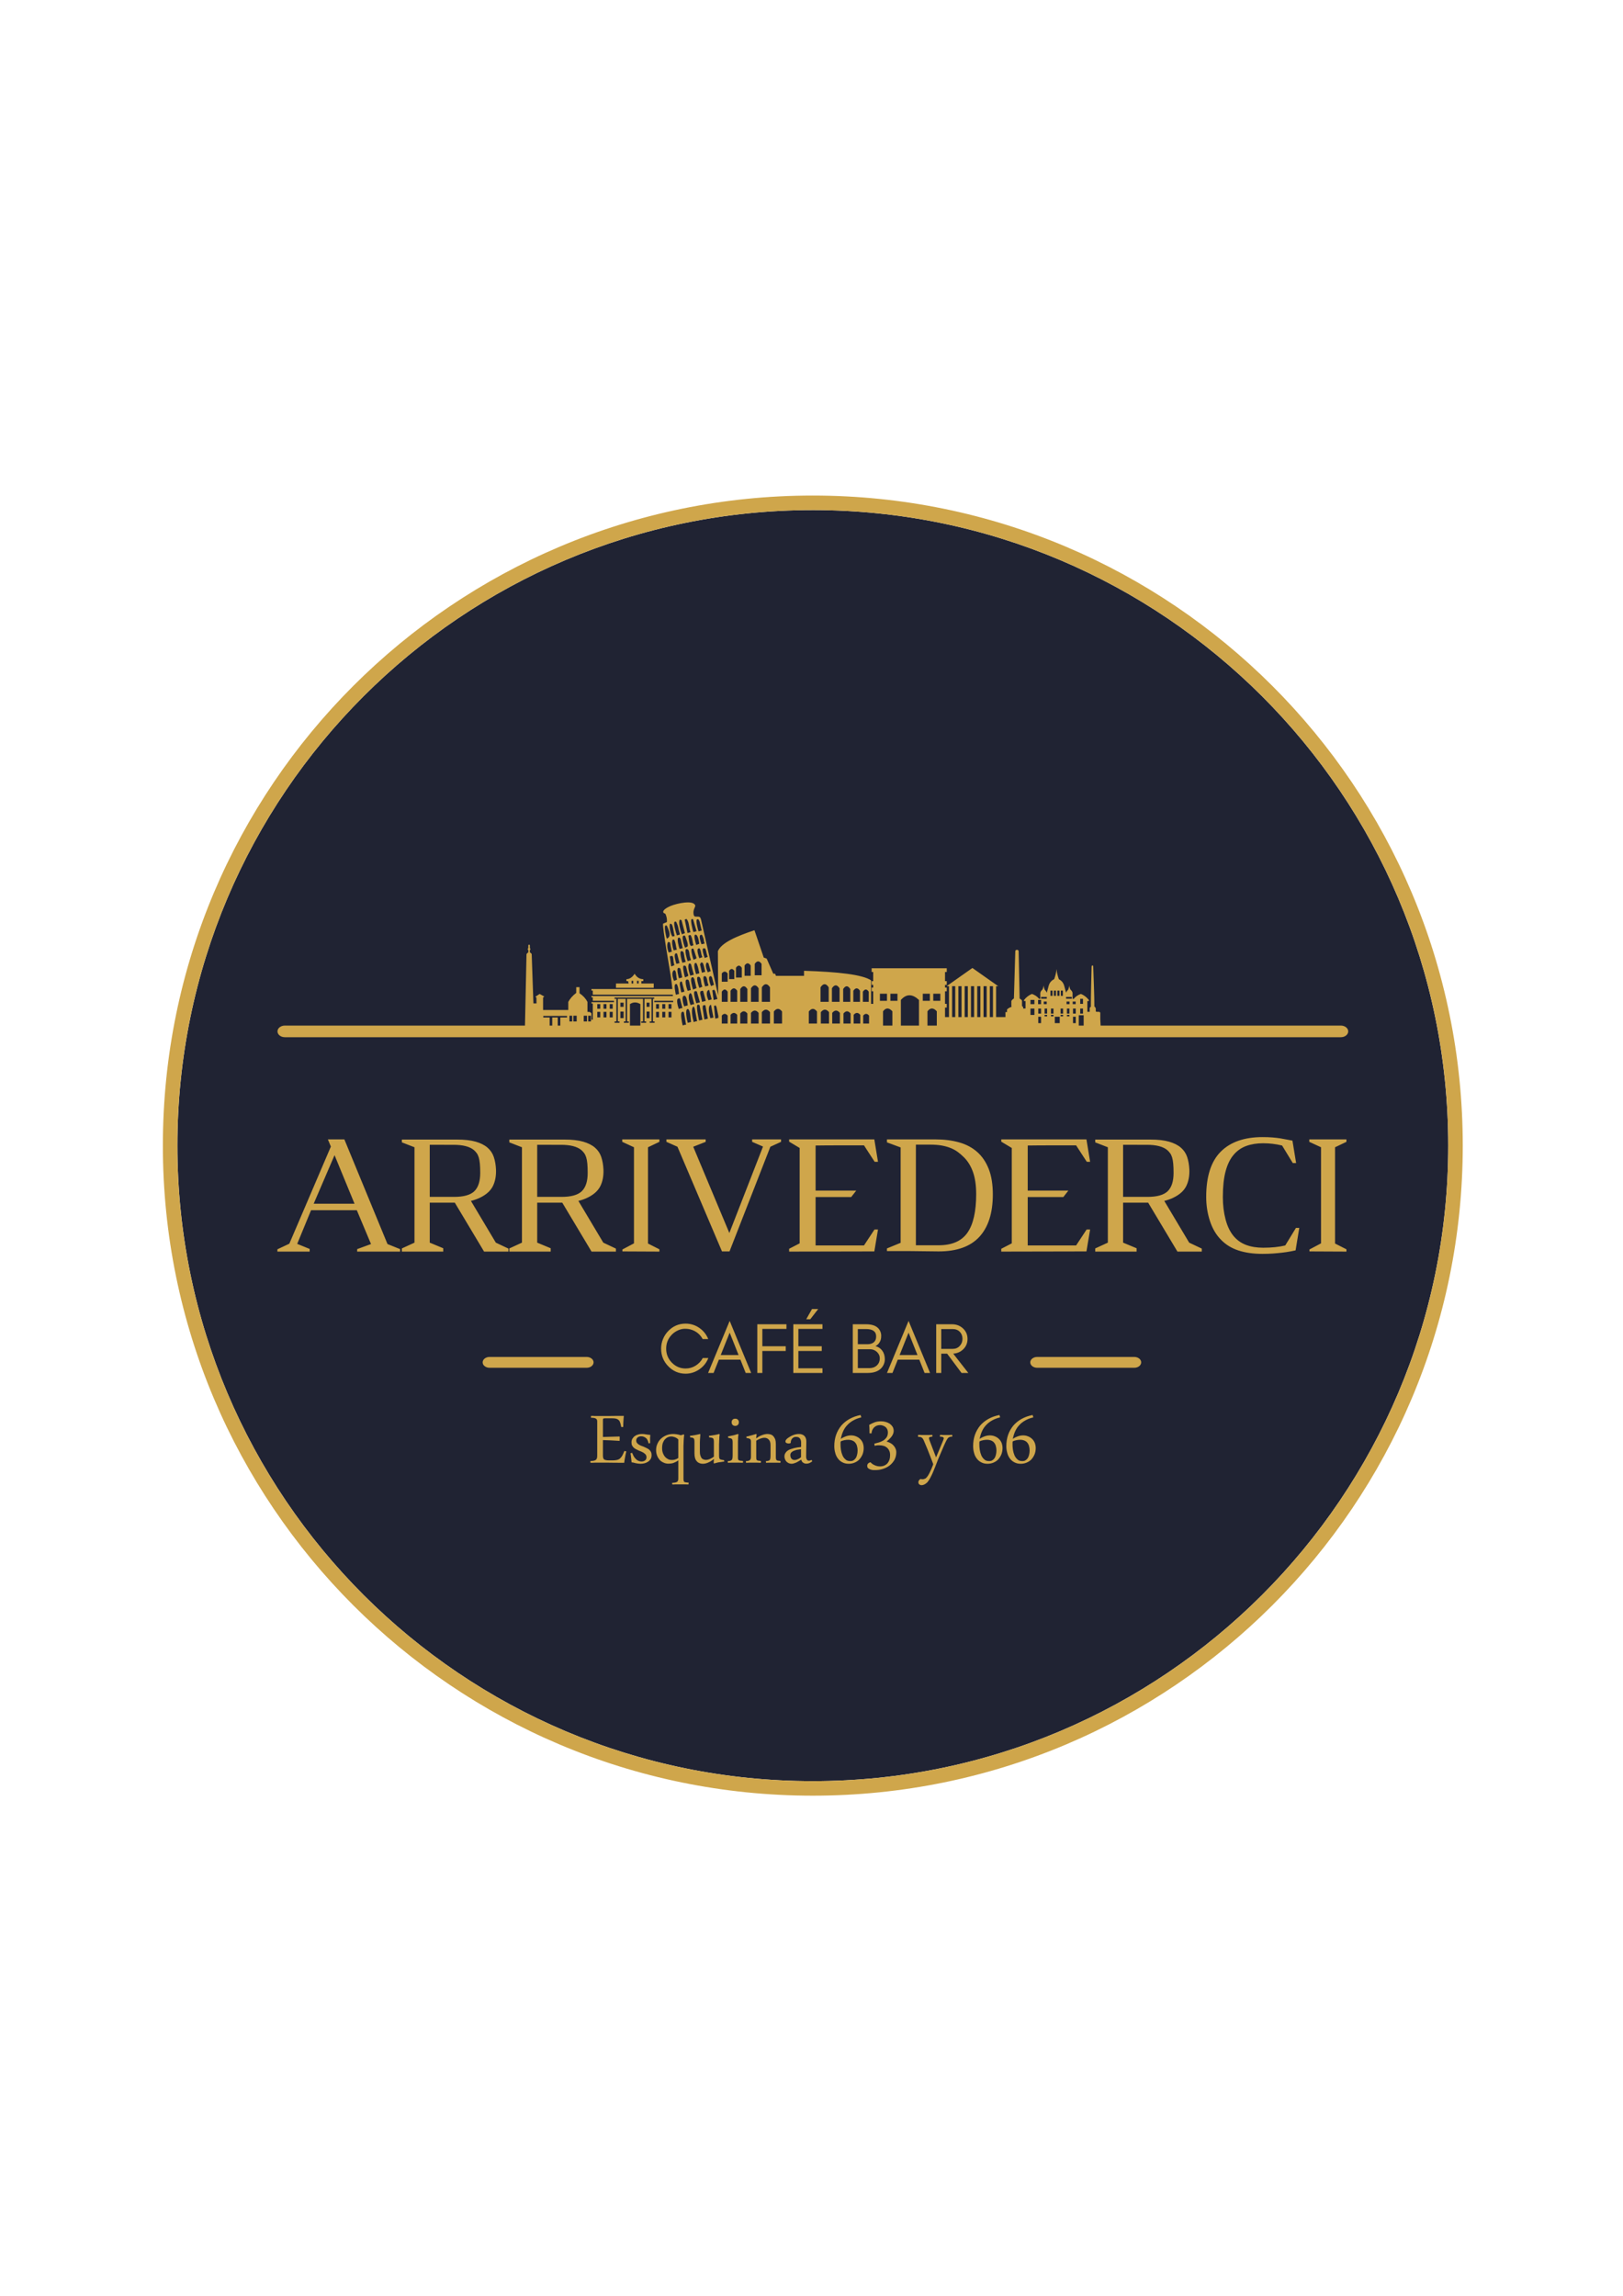 <?xml version="1.0" encoding="UTF-8" standalone="no"?>
<!-- Created with Inkscape (http://www.inkscape.org/) -->

<svg
   width="210mm"
   height="297mm"
   viewBox="0 0 210 297"
   version="1.1"
   id="svg1"
   inkscape:version="1.4 (86a8ad7, 2024-10-11)"
   sodipodi:docname="Logo1.svg"
   xmlns:inkscape="http://www.inkscape.org/namespaces/inkscape"
   xmlns:sodipodi="http://sodipodi.sourceforge.net/DTD/sodipodi-0.dtd"
   xmlns="http://www.w3.org/2000/svg"
   xmlns:svg="http://www.w3.org/2000/svg">
  <sodipodi:namedview
     id="namedview1"
     pagecolor="#ffffff"
     bordercolor="#000000"
     borderopacity="0.25"
     inkscape:showpageshadow="2"
     inkscape:pageopacity="0.0"
     inkscape:pagecheckerboard="0"
     inkscape:deskcolor="#d1d1d1"
     inkscape:document-units="mm"
     inkscape:zoom="0.71891835"
     inkscape:cx="282.36864"
     inkscape:cy="443.02667"
     inkscape:window-width="1920"
     inkscape:window-height="1009"
     inkscape:window-x="-8"
     inkscape:window-y="-8"
     inkscape:window-maximized="1"
     inkscape:current-layer="layer1" />
  <defs
     id="defs1">
    <clipPath
       clipPathUnits="userSpaceOnUse"
       id="clipPath26">
      <path
         d="M -9,-9 H 1693 V 2393 H -9 Z"
         transform="translate(0,2.5e-5)"
         clip-rule="evenodd"
         id="path26" />
    </clipPath>
    <clipPath
       clipPathUnits="userSpaceOnUse"
       id="clipPath28">
      <path
         d="M -9,-9 H 1693 V 2393 H -9 Z"
         transform="translate(0,2.5e-5)"
         clip-rule="evenodd"
         id="path28" />
    </clipPath>
    <clipPath
       clipPathUnits="userSpaceOnUse"
       id="clipPath30">
      <path
         d="M -9,-9 H 1693 V 2393 H -9 Z"
         transform="translate(0,2.5e-5)"
         clip-rule="evenodd"
         id="path30" />
    </clipPath>
    <clipPath
       clipPathUnits="userSpaceOnUse"
       id="clipPath32">
      <path
         d="M -9,-9 H 1693 V 2393 H -9 Z"
         transform="translate(0,2.5e-5)"
         clip-rule="evenodd"
         id="path32" />
    </clipPath>
    <clipPath
       clipPathUnits="userSpaceOnUse"
       id="clipPath34">
      <path
         d="M -9,-9 H 1693 V 2393 H -9 Z"
         transform="translate(0,2.5e-5)"
         clip-rule="evenodd"
         id="path34" />
    </clipPath>
    <clipPath
       clipPathUnits="userSpaceOnUse"
       id="clipPath36">
      <path
         d="M -9,-9 H 1693 V 2393 H -9 Z"
         transform="translate(0,2.5e-5)"
         clip-rule="evenodd"
         id="path36" />
    </clipPath>
    <clipPath
       clipPathUnits="userSpaceOnUse"
       id="clipPath38">
      <path
         d="M -9,-9 H 1693 V 2393 H -9 Z"
         transform="translate(0,2.5e-5)"
         clip-rule="evenodd"
         id="path38" />
    </clipPath>
    <clipPath
       clipPathUnits="userSpaceOnUse"
       id="clipPath40">
      <path
         d="M -9,-9 H 1693 V 2393 H -9 Z"
         transform="translate(0,2.5e-5)"
         clip-rule="evenodd"
         id="path40" />
    </clipPath>
    <clipPath
       clipPathUnits="userSpaceOnUse"
       id="clipPath50">
      <path
         d="M -9,-9 H 1693 V 2393 H -9 Z"
         transform="matrix(1,0,0,-1,-322.995,613.767)"
         clip-rule="evenodd"
         id="path50" />
    </clipPath>
  </defs>
  <g
     inkscape:label="Capa 1"
     inkscape:groupmode="layer"
     id="layer1">
    <g
       id="g1"
       transform="translate(-4.794,-14.991)">
      <path
         id="path25"
         d="m 453.35,1167.904 v -0.017 h -0.002 -0.004 v 0.017 C 351.112,1167.903 258.531,1126.438 191.502,1059.409 124.472,992.379 83.006,899.797 83.006,797.563 h 0.017 v -0.002 -0.004 h -0.017 c 8e-4,-102.233 41.466,-194.814 108.495,-261.843 67.03,-67.03 159.612,-108.496 261.846,-108.496 v 0.017 h 0.002 0.004 v -0.017 c 102.232,9e-4 194.814,41.466 261.843,108.495 67.03,67.03 108.496,159.612 108.496,261.846 h -0.017 v 0.002 0.004 h 0.017 c -8e-4,102.232 -41.466,194.813 -108.495,261.842 -67.03,67.03 -159.612,108.496 -261.846,108.496"
         style="fill:#202333;fill-opacity:1;fill-rule:nonzero;stroke:none"
         transform="matrix(0.222,0,0,-0.222,9.32,340.252)"
         clip-path="url(#clipPath26)" />
      <path
         id="path27"
         d="M 186.245,763.695 174.598,791.994 162.44,763.695 Z M 160.091,735.804 h -18.798 v 1.328 l 6.947,3.269 24.213,56.599 -1.737,4.189 h 9.604 l 25.132,-60.992 7.356,-2.963 v -1.43 h -25.03 v 1.43 l 8.071,2.963 -8.275,19.718 h -26.665 l -8.071,-19.615 7.254,-2.963 z m 99.413,45.871 c 0,2.111 -0.068,3.899 -0.204,5.363 -0.136,1.464 -0.357,2.69 -0.664,3.678 -0.307,0.988 -0.698,1.805 -1.175,2.452 -0.477,0.647 -1.022,1.243 -1.635,1.788 -2.452,2.043 -6.402,3.065 -11.851,3.065 H 230.081 V 767.679 h 14.201 c 5.585,0 9.518,1.107 11.8,3.32 2.282,2.214 3.423,5.772 3.423,10.676 z m -14.814,-17.368 h -14.61 v -23.293 l 7.867,-3.269 v -1.941 h -24.111 v 1.839 l 7.356,3.371 v 55.577 l -7.356,2.86 v 1.635 h 32.181 c 4.359,0 7.969,-0.409 10.829,-1.226 2.86,-0.818 5.159,-1.975 6.896,-3.474 1.737,-1.498 2.963,-3.321 3.678,-5.466 0.715,-2.146 1.141,-4.58 1.277,-7.305 0.136,-3.746 -0.477,-6.981 -1.839,-9.705 -1.362,-2.724 -3.882,-4.972 -7.56,-6.743 -1.566,-0.749 -3.303,-1.362 -5.21,-1.839 l 14.508,-24.315 7.356,-3.473 v -1.737 h -14.201 z m 77.448,17.368 c 0,2.111 -0.068,3.899 -0.204,5.363 -0.136,1.464 -0.357,2.69 -0.664,3.678 -0.307,0.988 -0.698,1.805 -1.175,2.452 -0.477,0.647 -1.022,1.243 -1.635,1.788 -2.452,2.043 -6.402,3.065 -11.851,3.065 H 292.715 V 767.679 h 14.201 c 5.585,0 9.518,1.107 11.8,3.32 2.282,2.214 3.423,5.772 3.423,10.676 z m -14.814,-17.368 h -14.61 v -23.293 l 7.867,-3.269 v -1.941 h -24.111 v 1.839 l 7.356,3.371 v 55.577 l -7.356,2.86 v 1.635 h 32.181 c 4.359,0 7.969,-0.409 10.829,-1.226 2.861,-0.818 5.159,-1.975 6.896,-3.474 1.737,-1.498 2.963,-3.321 3.678,-5.466 0.715,-2.146 1.141,-4.58 1.277,-7.305 0.136,-3.746 -0.477,-6.981 -1.839,-9.705 -1.362,-2.724 -3.882,-4.972 -7.56,-6.743 -1.566,-0.749 -3.303,-1.362 -5.21,-1.839 l 14.508,-24.315 7.356,-3.473 v -1.737 h -14.201 z m 49.966,-23.804 6.641,-3.371 v -1.328 l -21.557,0.102 v 1.124 l 6.743,3.576 v 55.986 l -6.845,3.167 v 1.43 h 21.659 v -1.43 l -6.641,-3.167 z m 60.693,59.255 v 1.43 h 16.857 v -1.43 l -6.232,-2.86 -23.804,-60.992 h -4.393 l -25.95,60.992 -6.436,2.86 v 1.43 h 22.885 v -1.43 l -7.254,-2.86 21.046,-50.264 19.616,50.367 z m 21.565,-63.954 v 1.635 l 6.13,3.167 v 55.577 l -6.13,3.678 v 1.328 h 49.651 l 2.146,-13.077 h -1.941 l -6.232,9.603 c -18.798,0 -28.197,-0.034 -28.197,-0.102 v -26.256 h 23.702 l -2.963,-3.78 h -20.739 v -28.197 h 28.197 l 6.13,9.297 h 2.043 l -2.146,-12.77 z m 109.017,33.51 c 0,5.108 -0.63,9.416 -1.89,12.924 -1.26,3.508 -3.048,6.385 -5.363,8.633 -1.158,1.158 -2.35,2.179 -3.576,3.065 -1.226,0.885 -2.605,1.635 -4.138,2.248 -1.533,0.613 -3.252,1.09 -5.159,1.43 -1.907,0.34 -4.087,0.511 -6.538,0.511 h -8.48 v -58.642 h 13.281 c 7.764,0 13.349,2.435 16.755,7.305 3.406,4.87 5.108,12.379 5.108,22.527 z m -23.804,31.875 c 5.108,0 9.723,-0.579 13.843,-1.737 4.12,-1.158 7.628,-3.014 10.523,-5.568 2.894,-2.554 5.142,-5.857 6.743,-9.91 1.601,-4.052 2.401,-9.007 2.401,-14.865 0,-10.761 -2.605,-18.985 -7.816,-24.672 -5.21,-5.687 -13.128,-8.531 -23.753,-8.531 -2.861,0 -5.875,0.034 -9.041,0.102 -3.167,0.068 -6.045,0.102 -8.633,0.102 h -12.464 v 1.532 l 7.969,3.269 v 55.577 l -7.969,2.963 v 1.737 z m 38.422,-65.385 v 1.635 l 6.13,3.167 v 55.577 l -6.13,3.678 v 1.328 h 49.651 l 2.146,-13.077 h -1.941 l -6.232,9.603 c -18.798,0 -28.197,-0.034 -28.197,-0.102 v -26.256 h 23.702 l -2.963,-3.78 h -20.739 v -28.197 h 28.197 l 6.13,9.297 h 2.043 l -2.146,-12.77 z m 100.435,45.871 c 0,2.111 -0.068,3.899 -0.204,5.363 -0.136,1.464 -0.357,2.69 -0.664,3.678 -0.307,0.988 -0.698,1.805 -1.175,2.452 -0.477,0.647 -1.022,1.243 -1.635,1.788 -2.452,2.043 -6.402,3.065 -11.851,3.065 H 634.195 V 767.679 h 14.201 c 5.585,0 9.518,1.107 11.8,3.32 2.282,2.214 3.422,5.772 3.422,10.676 z m -14.813,-17.368 h -14.61 v -23.293 l 7.867,-3.269 v -1.941 h -24.111 v 1.839 l 7.356,3.371 v 55.577 l -7.356,2.86 v 1.635 h 32.181 c 4.359,0 7.969,-0.409 10.829,-1.226 2.86,-0.818 5.159,-1.975 6.896,-3.474 1.737,-1.498 2.963,-3.321 3.678,-5.466 0.715,-2.146 1.141,-4.58 1.277,-7.305 0.136,-3.746 -0.477,-6.981 -1.839,-9.705 -1.362,-2.724 -3.882,-4.972 -7.56,-6.743 -1.567,-0.749 -3.303,-1.362 -5.21,-1.839 l 14.507,-24.315 7.356,-3.473 v -1.737 h -14.201 z m 43.53,3.269 c 0,-4.7 0.528,-9.041 1.583,-13.026 1.056,-3.984 2.605,-7.202 4.649,-9.655 1.975,-2.384 4.41,-4.12 7.305,-5.21 2.895,-1.09 6.215,-1.634 9.961,-1.634 4.972,0 9.263,0.443 12.873,1.328 l 6.232,10.216 h 1.941 l -2.146,-13.077 c -0.204,-0.068 -1.107,-0.255 -2.707,-0.562 -1.601,-0.306 -3.286,-0.562 -5.057,-0.766 -1.703,-0.204 -3.49,-0.374 -5.363,-0.511 -1.873,-0.136 -3.933,-0.204 -6.181,-0.204 -5.313,0 -9.995,0.664 -14.048,1.992 -4.052,1.328 -7.475,3.457 -10.267,6.385 -2.792,2.86 -4.904,6.487 -6.334,10.88 -1.43,4.393 -2.146,9.041 -2.146,13.945 0,11.919 2.826,20.705 8.479,26.358 5.653,5.653 13.758,8.479 24.315,8.479 2.248,0 4.189,-0.068 5.823,-0.204 1.635,-0.136 3.133,-0.306 4.495,-0.511 0.681,-0.136 1.413,-0.273 2.196,-0.408 0.783,-0.136 1.532,-0.272 2.248,-0.409 0.715,-0.136 1.311,-0.255 1.788,-0.357 0.477,-0.102 0.783,-0.153 0.92,-0.153 l 2.145,-13.077 h -1.941 l -6.232,10.216 c -3.61,0.885 -7.288,1.328 -11.034,1.328 -3.678,0 -6.964,-0.528 -9.859,-1.583 -2.895,-1.056 -5.364,-2.793 -7.407,-5.21 -2.043,-2.418 -3.593,-5.619 -4.649,-9.604 -1.056,-3.984 -1.583,-8.905 -1.583,-14.762 z m 65.393,-27.073 6.641,-3.371 v -1.328 l -21.557,0.102 v 1.124 l 6.743,3.576 v 55.986 l -6.845,3.167 v 1.43 h 21.659 v -1.43 l -6.641,-3.167 z"
         style="fill:#cfa64b;fill-opacity:1;fill-rule:nonzero;stroke:none"
         transform="matrix(0.222,0,0,-0.222,9.32,340.252)"
         clip-path="url(#clipPath28)" />
      <path
         id="path29"
         d="m 392.444,673.765 h -3.238 c -0.982,-1.835 -2.362,-3.309 -4.143,-4.421 -1.78,-1.112 -3.736,-1.668 -5.867,-1.668 -3.133,0 -5.818,1.154 -8.054,3.462 -2.173,2.245 -3.26,4.943 -3.26,8.092 0,3.177 1.087,5.888 3.26,8.134 1.023,1.057 2.222,1.898 3.596,2.523 1.374,0.626 2.72,0.939 4.038,0.939 1.318,0 2.474,-0.146 3.47,-0.438 3.063,-0.897 5.369,-2.753 6.918,-5.569 h 3.239 c -1.08,2.697 -2.818,4.874 -5.215,6.528 -2.397,1.655 -5.061,2.482 -7.991,2.482 -3.961,0 -7.34,-1.446 -10.136,-4.338 -1.29,-1.335 -2.3,-2.885 -3.028,-4.651 -0.729,-1.766 -1.094,-3.636 -1.094,-5.61 0,-3.97 1.374,-7.376 4.122,-10.22 2.797,-2.892 6.176,-4.345 10.136,-4.345 2.916,0 5.594,0.848 8.033,2.531 2.418,1.668 4.157,3.858 5.215,6.569 z m 7.234,1.752 5.215,13.056 5.194,-13.056 z m 17.749,-10.435 -12.533,30.332 -12.576,-30.332 h 3.196 l 3.084,7.724 H 411.16 l 3.07,-7.724 z m 20.567,25.66 v 2.711 h -16.992 v -28.371 h 2.944 v 12.813 h 13.627 v 2.753 h -13.627 v 10.095 z m 20.987,-25.66 v 2.718 h -14.048 v 10.094 h 13.627 v 2.753 h -13.627 v 10.095 h 14.048 v 2.711 h -16.992 v -28.371 z m -2.481,37.256 h -3.617 l -3.365,-5.965 h 2.355 z M 495.32,672.994 c 0,2.016 -0.491,3.698 -1.472,5.047 -0.981,1.349 -2.313,2.246 -3.996,2.691 1.002,0.438 1.823,1.202 2.461,2.294 0.294,0.501 0.518,1.022 0.673,1.564 0.154,0.542 0.231,1.286 0.231,2.232 0,0.945 -0.225,1.877 -0.673,2.795 -1.248,2.558 -3.967,3.837 -8.16,3.837 h -7.739 v -28.371 h 8.748 c 2.916,0 5.244,0.667 6.982,1.988 0.897,0.681 1.612,1.55 2.145,2.607 0.533,1.057 0.799,2.162 0.799,3.316 z m -5.047,13.369 c 0,-1.53 -0.463,-2.67 -1.388,-3.42 -0.925,-0.751 -2.145,-1.127 -3.659,-1.127 H 479.59 v 8.843 h 4.795 c 3.926,0 5.888,-1.432 5.888,-4.296 z m 2.103,-12.806 c 0,-1.689 -0.581,-3.066 -1.745,-4.13 -1.122,-1.029 -2.586,-1.543 -4.395,-1.543 H 479.59 v 11.012 h 7.108 c 1.507,0 2.818,-0.493 3.933,-1.481 0.519,-0.459 0.939,-1.008 1.262,-1.648 0.323,-0.639 0.484,-1.377 0.484,-2.211 z m 11.566,1.961 5.215,13.056 5.194,-13.056 z M 521.691,665.082 509.157,695.414 496.582,665.082 h 3.196 l 3.084,7.724 h 12.562 l 3.07,-7.724 z m 6.519,14.023 v 11.554 h 6.646 c 1.738,0 3.126,-0.535 4.164,-1.606 1.038,-1.071 1.556,-2.433 1.556,-4.088 0,-1.647 -0.547,-3.045 -1.64,-4.192 -1.065,-1.112 -2.425,-1.668 -4.08,-1.668 z m 15.31,5.798 c 0,2.454 -0.89,4.505 -2.671,6.152 -1.731,1.599 -3.87,2.398 -6.414,2.398 h -9.169 v -28.371 h 2.944 v 11.227 h 3.435 l 8.384,-11.227 h 3.954 l -8.804,11.248 c 2.222,0.146 4.115,0.939 5.671,2.378 1.781,1.647 2.671,3.712 2.671,6.194"
         style="fill:#cfa64b;fill-opacity:1;fill-rule:nonzero;stroke:none"
         transform="matrix(0.222,0,0,-0.222,9.32,340.252)"
         clip-path="url(#clipPath30)" />
      <path
         id="path31"
         d="m 264.938,668.096 c -2.218,0 -4.017,1.413 -4.017,3.156 0,1.743 1.799,3.156 4.017,3.156 h 56.616 c 2.218,0 4.017,-1.413 4.017,-3.156 0,-1.743 -1.799,-3.156 -4.017,-3.156 z"
         style="fill:#cfa64b;fill-opacity:1;fill-rule:nonzero;stroke:none"
         transform="matrix(0.222,0,0,-0.222,9.32,340.252)"
         clip-path="url(#clipPath32)" />
      <path
         id="path33"
         d="m 584.106,668.096 c -2.218,0 -4.017,1.413 -4.017,3.156 0,1.743 1.798,3.156 4.017,3.156 h 56.616 c 2.218,0 4.017,-1.413 4.017,-3.156 0,-1.743 -1.799,-3.156 -4.017,-3.156 z"
         style="fill:#cfa64b;fill-opacity:1;fill-rule:nonzero;stroke:none"
         transform="matrix(0.222,0,0,-0.222,9.32,340.252)"
         clip-path="url(#clipPath34)" />
      <path
         id="path35"
         d="m 453.348,1176.391 h 0.002 v -0.017 c 104.604,-6e-4 199.31,-42.406 267.859,-110.954 68.547,-68.548 110.952,-163.253 110.953,-267.855 h 0.017 v -0.004 -0.002 h -0.017 C 832.161,692.956 789.756,598.249 721.208,529.701 652.66,461.153 557.954,418.749 453.353,418.748 v -0.017 h -0.004 -0.002 v 0.017 C 348.743,418.748 254.036,461.153 185.488,529.702 116.941,598.25 74.536,692.955 74.535,797.557 h -0.017 v 0.004 0.002 h 0.017 c 6e-4,104.603 42.406,199.31 110.954,267.858 68.548,68.548 163.253,110.952 267.854,110.953 v 0.017 h 0.004 z m 0.002,-8.487 v -0.017 h -0.002 -0.004 v 0.017 C 351.112,1167.903 258.531,1126.438 191.502,1059.409 124.472,992.379 83.006,899.797 83.006,797.563 h 0.017 v -0.002 -0.004 h -0.017 c 8e-4,-102.233 41.466,-194.814 108.495,-261.843 67.03,-67.03 159.612,-108.496 261.846,-108.496 v 0.017 h 0.002 0.004 v -0.017 c 102.232,9e-4 194.814,41.466 261.843,108.495 67.03,67.03 108.496,159.612 108.496,261.846 h -0.017 v 0.002 0.004 h 0.017 c -8e-4,102.232 -41.466,194.813 -108.495,261.842 -67.03,67.03 -159.612,108.496 -261.846,108.496"
         style="fill:#cfa64b;fill-opacity:1;fill-rule:nonzero;stroke:none"
         transform="matrix(0.222,0,0,-0.222,9.32,340.252)"
         clip-path="url(#clipPath36)" />
      <path
         id="path37"
         d="m 145.655,860.727 c -2.383,0 -4.315,1.52 -4.315,3.394 0,1.874 1.932,3.394 4.315,3.394 205.144,0 410.29,0 615.434,0 2.383,0 4.315,-1.52 4.315,-3.394 0,-1.874 -1.932,-3.394 -4.315,-3.394 -205.144,0 -410.29,0 -615.434,0"
         style="fill:#cfa64b;fill-opacity:1;fill-rule:nonzero;stroke:none"
         transform="matrix(0.222,0,0,-0.222,9.32,340.252)"
         clip-path="url(#clipPath38)" />
      <path
         id="path39"
         d="m 338.617,892.021 h 7.417 l -0.327,1.225 v 0.162 h -0.997 v 1.146 c 2.085,0 3.63,1.371 4.784,3.164 1.2,-2.008 2.845,-3.164 5.047,-3.164 v -1.146 h -1.123 v -1.387 h 7.215 v -2.533 h -22.016 z m 247.777,-7.834 h 3.33 v -1.012 h -3.33 z m 14.566,0 h 3.329 v -1.012 h -3.329 z m -113.321,5.463 h 0.906 v 1.595 h -0.906 v 2.171 h 0.906 v 5.318 h -0.906 v 2.171 h 43.783 v -2.171 h -1.011 v -5.318 h 1.011 v -2.171 h -1.011 v -1.595 h 1.011 v -2.171 h -1.011 v -7.313 h 1.011 v -2.172 h -1.011 v -5.54 h 2.297 v 17.993 h -1.404 l 15.063,10.625 15.062,-10.625 h -1.257 v -17.993 h 5.449 v 2.928 c 0.306,0 0.612,0 0.918,0 0,0.497 0,0.994 0,1.492 0.652,0.653 1.472,1.206 2.663,1.537 -0.047,0.176 -0.094,0.351 -0.141,0.527 0,0.957 0,1.914 0,2.871 0.337,0.605 0.836,1.102 1.496,1.492 0.268,9.183 0.535,18.366 0.804,27.549 0.035,1.07 1.876,1.062 1.951,0 0.191,-9.183 0.382,-18.366 0.574,-27.549 0.587,-0.421 1.24,-0.842 1.396,-1.263 0,-1.033 0,-2.066 0,-3.099 0.344,-0.23 0.326,-0.459 0.67,-0.689 0,-0.268 0,-0.536 0,-0.803 0.459,0 0.918,0 1.378,0 0,1.454 0,2.908 0,4.362 -0.306,0 -0.613,0 -0.918,0 0.053,0.198 -0.015,0.395 0.038,0.593 1.175,1.521 2.714,2.798 4.668,3.54 1.668,-0.616 3.044,-1.475 4.132,-2.869 0.23,0 0.459,0 0.689,0 0,1.109 0,2.219 0,3.329 0.024,0.666 0.47,1.404 1.341,2.212 0.262,0.707 0.496,1.494 0.564,2.351 0.073,-0.92 0.336,-1.76 0.621,-2.507 0.577,-0.556 0.998,-1.165 1.261,-1.826 0.343,1.28 0.686,2.561 1.03,3.842 0.439,1.782 1.459,3.193 3.279,4.096 0.613,1.731 1.202,3.702 1.357,5.873 0.157,-2.197 0.757,-4.19 1.378,-5.935 1.744,-0.904 2.729,-2.291 3.159,-4.033 0.343,-1.281 0.686,-2.562 1.03,-3.842 0.261,0.655 0.676,1.26 1.246,1.812 0.287,0.75 0.554,1.595 0.628,2.52 0.067,-0.852 0.298,-1.634 0.558,-2.338 0.88,-0.813 1.332,-1.554 1.356,-2.224 0,-1.11 0,-2.219 0,-3.329 0.23,0 0.459,0 0.689,0 1.088,1.395 2.464,2.254 4.132,2.869 1.954,-0.741 3.494,-2.018 4.668,-3.54 0.053,-0.198 -0.015,-0.395 0.038,-0.593 -0.306,0 -0.612,0 -0.918,0 0,-1.454 0,-4.817 0,-6.271 0.459,0 0.918,0 1.377,0 0,0.268 0,1.896 0,2.164 0.141,0.383 0.203,0.551 0.67,0.689 0,7.564 0.271,15.689 0.431,23.394 0.076,1.062 0.921,1.07 0.956,0 0.23,-7.892 0.667,-15.887 0.667,-23.284 0.824,-0.201 0.351,-0.656 0.811,-0.88 0.027,-0.543 -0.013,-1.085 -0.004,-1.705 0,-0.497 0.846,-0.382 1.833,-0.392 0.306,0 0.786,-0.275 0.799,-0.581 0,-1.225 0,-2.449 0,-3.673 0.076,-1.494 0.153,-2.988 0.23,-4.482 l -9.91,0.168 v 6.577 h -2.858 v -6.529 l -13.014,0.221 h -27.994 -1.956 -5.219 -1.831 -1.831 -1.831 -1.831 -1.831 -1.831 -1.831 -1.831 -1.831 -1.831 -1.831 -1.831 -1.831 -1.831 -1.831 -2.297 -0.919 -3.876 v 8.6 c -1.867,2.049 -3.688,2.32 -5.443,0 v -8.6 h -4.948 v 15.204 c -3.621,3.406 -7.153,3.856 -10.556,0 V 867.227 h -4.949 v 8.6 c -1.867,2.049 -3.688,2.32 -5.443,0 v -8.6 h -95.452 -0.497 -26.01 -0.491 -18.984 v 12.794 c -2.057,1.247 -4.085,1.327 -6.075,0 V 867.227 h -40.577 v 4.99 h 3.914 v 0.905 h -3.914 -1.506 -3.211 -1.506 -3.713 v -0.905 h 3.713 v -4.99 h -14.395 c 0.302,13.954 0.604,27.908 0.906,41.863 0.268,0.52 0.606,0.779 1.059,1.081 -0.034,0.47 0.031,0.966 -0.002,1.435 -0.556,0.335 -0.433,0.67 0,1.006 0,0.57 0,1.14 0,1.711 0.302,0.495 0.603,0.495 0.906,0 0,-0.57 0,-1.141 0,-1.711 0.356,-0.302 0.576,-0.723 -0.017,-1.024 0,-0.503 0.017,-0.888 0.017,-1.391 0.42,-0.319 0.823,-0.603 1.057,-1.006 0.336,-9.594 0.671,-19.187 1.006,-28.78 0.604,0 1.208,0 1.811,0 -0.034,1.073 -0.019,2.326 -0.052,3.4 -0.201,0.168 -0.403,0.335 -0.604,0.503 0.839,0.604 1.629,1.028 2.467,1.632 0.906,-0.503 1.811,-1.006 2.717,-1.509 -0.235,-0.201 -0.469,-0.403 -0.704,-0.604 0,-2.415 0,-4.83 0,-7.245 4.897,0 9.795,0 14.692,0 0,1.576 0,3.153 0,4.73 0.956,1.744 2.331,3.488 4.629,5.233 0,1.107 0,2.214 0,3.321 0.637,0 1.275,0 1.912,0 0,-1.174 0,-2.348 0,-3.522 2.08,-1.409 3.623,-3.086 4.629,-5.032 0,-1.946 0,-3.891 0,-5.837 0.403,0 0.805,0 1.208,0 0.235,-0.302 0.698,-0.289 0.933,-0.591 0.363,-0.076 0.167,-3.181 0.22,-3.957 0.253,0 0.506,0 0.76,0 v 9.45 h -0.798 v 0.772 h 13.149 v 0.796 h -12.351 v 1.99 h -0.798 v 0.759 h 47.475 l -0.054,0.809 h -46.622 v 2.412 h -0.798 v 0.88 h 47.152 c -0.223,2.38 -0.507,4.754 -0.853,7.102 -0.666,4.512 -5.001,28.841 -4.552,30.996 l 2.225,0.917 c 0.137,1.351 -0.019,2.819 -0.729,4.517 -0.371,0.889 -0.976,0.255 -1.348,1.144 -0.583,1.395 2.621,3.064 4.236,3.729 3.922,1.616 13.022,3.502 14.278,0.497 l 0.101,-0.242 c 0.269,-0.645 -1.918,-3.036 -0.699,-5.955 0.481,-1.149 3.076,0.265 3.73,-1.297 l 0.292,-0.728 10.045,-44.436 -0.184,25.821 c 2.045,4.885 10.75,8.695 21.319,12.205 1.802,-5.304 3.605,-10.608 5.407,-15.912 0.566,-0.206 1.133,-0.412 1.699,-0.618 1.287,-2.935 2.574,-5.871 3.862,-8.806 0.361,0 0.721,0 1.081,0 0.154,-0.412 0.309,-0.824 0.464,-1.236 5.458,0 10.917,0 16.375,0 0,0.979 0,1.957 0,2.935 19.698,-0.598 34.106,-2.193 39.085,-5.561 v -13.706 h 1.236 v 7.313 h -0.906 v 2.171 z m -115.658,-8.497 -0.033,0.796 h -11.023 v -0.796 z m 26.313,-9.199 -0.009,1.218 -1.09,5.257 c -0.013,0.061 -0.358,0.582 -0.514,0.884 l -0.924,-0.392 0.734,-7.373 1.804,0.405 z m -21.429,56.84 c -0.078,0.314 -0.803,0.374 -1.044,0.419 -0.953,-1.399 0.343,-6.368 1.256,-8.55 l 1.73,0.713 z m -5.584,-2.583 c -0.27,0.647 -0.656,0.568 -1.145,0.662 -0.632,-1.35 0.161,-5.458 1.177,-7.185 0.338,-0.573 0.869,-0.094 1.51,0.05 -0.489,1.528 -0.826,4.761 -1.34,5.99 z m -3.864,-0.458 c -0.858,-0.353 0.329,-6.332 0.852,-7.583 0.804,0.31 1.25,0.826 1.457,1.448 0.53,1.589 -0.495,3.875 -1.062,5.232 l -0.202,0.483 c -0.233,0.557 -0.475,0.654 -1.045,0.42 z m 6.482,1.82 c -0.233,0.557 -0.475,0.654 -1.045,0.42 -0.996,-0.411 0.697,-6.519 1.301,-7.965 1.832,0.708 2.021,-0.129 1.238,2.519 -0.463,1.567 -0.457,2.543 -0.989,3.817 z m 6.538,0.993 c -0.273,0.653 -0.396,0.618 -0.752,1.107 l -0.988,-0.407 1.609,-7.804 1.768,0.425 c -0.648,1.651 -0.853,4.806 -1.434,6.196 z m 3.168,0.738 c -0.094,0.342 -0.563,0.335 -0.943,0.178 -0.786,-0.323 0.627,-6.355 1.098,-7.482 l 1.824,0.502 z m 3.326,-0.331 c -0.233,0.557 -0.475,0.654 -1.045,0.419 -0.98,-0.403 0.441,-5.907 0.896,-6.998 l 1.824,0.502 -1.28,5.373 z M 369.108,916.308 c -1.083,-1.322 -0.52,-4.331 0.214,-6.207 l 1.836,0.448 -1.005,5.338 z m 2.587,1.272 c -0.779,-1.128 -0.079,-4.542 0.593,-6.258 l 1.836,0.448 c -0.679,1.746 -0.467,3.209 -1.284,5.163 l -0.302,0.672 z m 7.324,1.899 c -0.233,0.557 -0.475,0.655 -1.045,0.42 -1.29,-0.531 0.283,-5.53 0.897,-6.998 l 1.236,0.51 c 1.147,0.472 -0.554,4.791 -1.088,6.069 z m -2.966,-1.221 c -0.233,0.557 -0.475,0.654 -1.045,0.42 -1.033,-0.426 0.187,-5.218 0.695,-6.515 l 1.836,0.448 -1.251,5.437 z m 11.131,-3.065 c -0.212,1.293 -0.79,5.909 -2.47,5.216 -0.928,-0.382 0.27,-4.804 0.74,-5.929 z m -4.795,4.542 c -0.336,0.803 -0.74,0.525 -1.539,0.216 0.158,-0.961 0.419,-6.629 1.931,-6.005 l 0.989,0.407 c -0.536,1.667 -0.398,3.032 -1.178,4.899 z m 6.594,0.165 c -0.232,0.557 -0.474,0.655 -1.044,0.42 -1.2,-0.494 0.066,-4.242 0.538,-5.446 l 1.835,0.448 c -0.742,1.788 -0.251,1.998 -0.824,3.369 z m -17.271,-17.598 c 1.478,0.609 0.848,0.03 0.496,2.416 -0.091,0.615 -0.208,2.441 -0.439,2.992 -0.25,0.599 -1.087,0.385 -1.786,0.114 l 0.826,-5.854 z m 4.844,8.512 c -0.967,-0.397 0.316,-5.532 0.795,-6.756 2.389,0.984 2.088,-0.33 1.347,2.475 -0.205,0.775 -0.428,2.951 -0.648,3.479 -0.236,0.566 -0.827,1.076 -1.494,0.801 z m -2.27,-1.501 c -0.081,0.343 -0.57,0.332 -0.944,0.178 -1.173,-0.483 0.086,-4.766 0.493,-6.031 l 1.836,0.448 z m 5.235,2.723 c -1.045,-0.43 0.384,-5.687 0.896,-6.998 2.389,0.984 2.089,-0.33 1.347,2.476 -0.271,1.028 -0.369,2.811 -0.749,3.72 -0.236,0.566 -0.827,1.077 -1.494,0.802 z m 3.37,0.255 c -0.878,-0.361 0.438,-5.207 0.942,-6.413 l 0.741,0.306 c 1.137,0.468 1.204,0.288 0.428,2.443 -0.485,1.348 -0.522,1.941 -1.168,3.486 -0.141,0.339 -0.539,0.345 -0.944,0.178 z m 3.719,0.115 c -1.16,-0.478 0.094,-4.384 0.638,-5.687 l 0.742,0.305 c 1.528,0.629 0.943,-0.254 0.416,2.045 -0.26,1.135 -0.245,1.705 -0.752,2.917 -0.233,0.558 -0.475,0.655 -1.044,0.42 z m 2.876,0.051 c -0.899,-0.371 0.368,-4.348 0.886,-5.586 l 0.742,0.306 c 1.514,0.623 0.924,-0.14 0.382,2.26 -0.265,1.175 -0.331,1.776 -0.819,2.945 -0.283,0.11 -0.79,0.241 -1.191,0.076 z m -14.148,-17.446 c 1.87,0.723 2.132,-0.21 1.582,2.179 -0.29,1.256 -0.456,2.515 -0.783,3.534 -0.374,0.297 -0.675,0.572 -1.292,0.318 -0.971,-0.4 0.13,-4.903 0.492,-6.031 z m -2.616,4.873 c -2.069,-0.906 -1.077,-4.358 -0.249,-6.337 l 1.73,0.712 c -0.418,1.3 -0.437,3.819 -0.83,4.759 -0.214,0.511 -0.222,0.283 -0.651,0.866 z m 5.337,2.481 c -0.794,-0.327 0.397,-5.739 0.795,-6.756 l 0.989,0.408 c 1.387,0.571 0.987,0.403 0.362,2.67 -0.329,1.199 -0.25,1.913 -0.855,3.361 -0.123,0.294 -0.814,0.514 -1.291,0.317 z m 4.359,0.663 c -0.157,0.64 -0.738,0.583 -1.146,0.661 -1.074,-1.579 -0.06,-4.893 0.65,-7.1 l 2.079,0.567 z m 2.225,0.901 c -0.865,-1.255 0.093,-4.629 0.695,-6.5 2.062,0.85 2.095,-0.237 1.516,2.207 -0.317,1.341 -0.384,2.015 -0.965,3.405 l -0.403,0.915 z m 4.662,-0.048 c -0.139,0.332 -0.757,0.365 -1.045,0.42 l -0.63,-1.158 1.105,-4.877 c 2.08,0.853 2.113,-0.234 1.535,2.211 -0.317,1.34 -0.384,2.014 -0.965,3.404 z m 3.224,-0.089 c -0.084,0.316 -0.799,0.373 -1.044,0.42 -0.966,-1.419 -0.263,-3.532 0.638,-5.688 l 1.731,0.713 z m -11.427,-10.091 c -0.236,0.566 -0.814,0.798 -1.393,0.559 -1.177,-0.484 0.126,-5.152 0.694,-6.515 l 1.836,0.449 c -0.166,1.005 -0.789,4.672 -1.138,5.506 z m -4.011,-0.802 c -0.129,0.543 -1.738,0.688 -1.108,-2.371 0.204,-0.99 0.421,-2.676 0.758,-3.724 l 1.823,0.502 z m -2.865,-1.463 c -0.141,0.338 -0.539,0.344 -0.944,0.178 -1.043,-0.429 0.055,-4.969 0.246,-6.133 l 1.836,0.447 c -0.33,2.009 -0.123,3.079 -1.138,5.507 z m 9.74,3.728 c -0.233,0.557 -0.475,0.654 -1.044,0.42 -1.332,-0.548 0.185,-5.657 0.649,-7.101 l 1.977,0.814 -1.235,5.416 z m 3.719,0.115 c -0.237,0.566 -0.814,0.798 -1.393,0.56 -1.02,-0.42 0.372,-5.047 0.942,-6.412 l 1.731,0.712 c -0.901,2.155 -0.566,3.433 -1.178,4.899 z m 2.224,0.916 c -0.913,-0.376 0.327,-4.876 0.74,-5.929 1.97,0.811 2.241,-0.221 1.487,2.017 -0.406,1.204 -0.162,1.745 -0.732,3.111 l -0.102,0.242 c -0.236,0.566 -0.814,0.798 -1.393,0.56 z m 4.516,-0.407 c -0.233,0.557 -0.475,0.654 -1.045,0.42 -1.219,-0.502 0.045,-4.265 0.639,-5.688 l 1.73,0.713 -1.14,4.334 z m -13.957,-16.517 c -0.222,1.353 -0.542,6.294 -2.324,5.56 -1.433,-0.591 -0.344,-4.628 0.246,-6.133 z m 5.293,8.131 c -0.283,0.11 -0.79,0.241 -1.191,0.076 -1.117,-0.46 0.449,-5.609 0.896,-6.998 l 2.08,0.567 z m -10.976,-4.238 c -1.15,-0.473 -0.068,-4.691 0.492,-6.031 l 0.742,0.305 c 0.667,0.275 0.73,0.165 1.337,0.267 l -1.279,5.141 c -0.137,0.579 -0.551,0.623 -1.045,0.42 z m 8.066,2.189 c -0.111,0.493 -0.425,0.658 -0.752,1.107 -1.995,-0.874 -0.761,-5.113 0.054,-7.062 l 0.742,0.305 c 0.668,0.275 0.73,0.166 1.337,0.267 z m 6.629,2.164 c -0.084,0.343 -0.569,0.332 -0.944,0.178 l -0.741,-0.306 -0.094,-1.17 1.125,-4.911 2.137,0.579 z m 3.443,0.812 -0.275,-0.074 c -1.704,-0.746 -1.058,-3.706 -0.406,-5.268 l 0.303,-0.725 1.891,0.487 z m 3.399,-0.545 c -0.013,0.046 -0.384,0.408 -0.551,0.623 l -0.989,-0.407 0.785,-5.604 2.18,0.585 z m -13.934,-18.213 c -0.207,1.785 -0.506,8.235 -2.171,7.529 -1.339,-0.569 -0.322,-5.952 0.229,-7.985 z m 4.944,9.813 c -0.265,0.182 -0.738,0.421 -1.112,0.263 -1.043,-0.443 0.42,-7.334 0.837,-9.196 l 1.943,0.449 z m -10.253,-3.984 c -1.074,-0.456 -0.064,-6.072 0.46,-7.886 l 0.693,0.293 c 0.624,0.265 0.682,0.114 1.249,0.162 l -1.195,6.841 c -0.128,0.77 -0.515,0.884 -0.975,0.688 z m 7.534,1.728 c -0.104,0.654 -0.397,0.911 -0.702,1.539 -1.863,-0.859 -0.711,-6.524 0.05,-9.164 l 0.693,0.294 c 0.624,0.265 0.681,0.115 1.249,0.162 z m 6.191,1.893 c -0.078,0.456 -0.531,0.509 -0.881,0.361 l -0.693,-0.294 -0.088,-1.504 1.05,-6.522 1.996,0.456 z m 3.216,0.58 -0.256,-0.058 c -1.592,-0.733 -0.989,-4.66 -0.38,-6.774 l 0.283,-0.982 1.766,0.371 z m 36.633,-10.924 h 4.766 c 0,2.612 0,4.413 0,7.026 -1.589,2.042 -3.178,2.042 -4.766,0 z m -7.013,0 h 4.766 c 0,2.472 0,4.176 0,6.648 -1.589,1.932 -3.178,1.932 -4.766,0 z m -6.333,0 h 4.458 c 0,2.312 0,3.906 0,6.219 -1.486,1.807 -2.972,1.807 -4.458,0 z m -6.242,0 h 4.141 c 0,2.182 0,3.686 0,5.868 -1.38,1.706 -2.761,1.706 -4.141,0 z m -5.654,0 h 3.869 c 0,1.893 0,3.197 0,5.088 -1.29,1.479 -2.58,1.479 -3.869,0 z m -5.112,0 h 3.417 c 0,1.727 0,2.917 0,4.643 -1.139,1.349 -2.278,1.349 -3.417,0 z m 23.342,12.667 h 4.766 c 0,3.135 0,5.296 0,8.431 -1.589,2.451 -3.178,2.451 -4.766,0 z m -6.333,0 h 4.458 c 0,2.932 0,4.954 0,7.886 -1.486,2.292 -2.972,2.292 -4.458,0 z m -6.242,0 h 4.141 c 0,2.767 0,4.675 0,7.442 -1.38,2.163 -2.761,2.163 -4.141,0 z m -5.654,0 h 3.869 c 0,2.4 0,4.054 0,6.453 -1.29,1.876 -2.58,1.876 -3.869,0 z m -5.112,0 h 3.417 c 0,2.19 0,3.698 0,5.888 -1.139,1.711 -2.278,1.711 -3.417,0 z m 0,11.716 h 3.417 c 0,1.797 0,3.033 0,4.829 -1.139,1.403 -2.278,1.403 -3.417,0 z m 4.276,1.538 h 3.031 c 0,1.797 0,3.033 0,4.829 -1.011,1.403 -2.021,1.403 -3.031,0 z m 3.981,0.905 h 3.404 c 0,2.115 0,3.57 0,5.684 -1.135,1.651 -2.269,1.651 -3.404,0 z m 5.024,0.995 h 3.582 c 0,2.225 0,3.757 0,5.981 -1.194,1.737 -2.389,1.737 -3.582,0 z m 5.926,0.317 h 3.982 c 0,2.474 0,4.177 0,6.65 -1.328,1.931 -2.655,1.931 -3.982,0 z m 36.275,-28.137 h -4.766 c 0,2.612 0,4.413 0,7.026 1.589,2.042 3.178,2.042 4.766,0 z m 7.013,0 h -4.766 c 0,2.472 0,4.176 0,6.648 1.589,1.932 3.178,1.932 4.766,0 z m 6.333,0 h -4.458 c 0,2.312 0,3.906 0,6.219 1.486,1.807 2.972,1.807 4.458,0 z m 6.242,0 h -4.141 c 0,2.182 0,3.687 0,5.868 1.381,1.706 2.761,1.705 4.141,0 z m 5.654,0 h -3.869 c 0,1.892 0,3.197 0,5.088 1.29,1.479 2.579,1.479 3.869,0 z m 5.112,0 h -3.417 c 0,1.726 0,2.917 0,4.643 1.139,1.349 2.278,1.349 3.417,0 z m -23.521,12.667 h -4.766 c 0,3.135 0,5.296 0,8.431 1.589,2.45 3.178,2.45 4.766,0 z m 6.333,0 h -4.458 c 0,2.932 0,4.954 0,7.886 1.486,2.292 2.972,2.292 4.458,0 z m 6.242,0 h -4.141 c 0,2.767 0,4.675 0,7.442 1.381,2.163 2.761,2.162 4.141,0 z m 5.654,0 h -3.869 c 0,2.399 0,4.054 0,6.453 1.29,1.875 2.579,1.875 3.869,0 z m 5.112,0 h -3.417 c 0,2.189 0,3.699 0,5.888 1.139,1.711 2.278,1.711 3.417,0 z m 111.302,-12.414 h -2.858 v 3.706 h 2.858 z m -10.874,0 h -1.625 v 3.706 h 1.625 z m 0,5.559 h -1.625 v 2.919 h 1.625 z m -3.868,-0.786 h -2.298 v 3.706 h 2.298 z m 0,6.289 h -2.298 v 2.471 h 2.298 z m 3.868,0 h -1.738 v 2.471 h 1.738 z m 3.308,0 h -1.738 v 1.516 h 1.738 z m 0.224,-5.502 h -1.457 v 2.919 h 1.457 z m 3.699,0 h -1.457 v 2.919 h 1.457 z m -3.699,-1.629 h -1.457 v 0.899 h 1.457 z m 3.699,0 h -1.457 v 0.899 h 1.457 z m 5.606,1.629 h -1.457 v 2.919 h 1.457 z m 3.7,0 h -1.457 v 2.919 h 1.457 z m -3.7,-1.629 h -1.457 v 0.899 h 1.457 z m 3.7,0 h -1.457 v 0.899 h 1.457 z m 3.7,-3.93 h -1.625 v 3.706 h 1.625 z m 0,5.559 h -1.625 v 2.919 h 1.625 z m 4.204,0 h -1.625 v 2.919 h 1.625 z m 0,5.671 h -1.625 v 2.919 h 1.625 z m -7.847,-0.168 h -1.738 v 1.516 h 1.738 z m 3.587,0 h -1.738 v 1.516 h 1.738 z m -14.707,7.882 h 1.218 v -3.057 h -1.218 z m 2.002,0 h 1.218 v -3.057 h -1.218 z m 2.028,0 h 1.218 v -3.057 h -1.218 z m 2.002,0 h 1.218 v -3.057 h -1.218 z m -63.347,2.573 v -17.993 h 1.831 v 17.993 z m 3.662,0 v -17.993 h 1.831 v 17.993 z m 3.662,0 v -17.993 h 1.831 v 17.993 z m 3.662,0 v -17.993 h 1.831 v 17.993 h -0.988 z m 3.662,0 v -17.993 h 1.831 v 17.993 z m 3.662,0 v -17.993 h 1.831 v 17.993 z m 3.662,0 v -17.993 h 1.831 v 17.993 z M 492.461,886.062 h 4.124 v -4.124 h -4.124 z m 6.103,0 h 4.124 v -4.124 h -4.124 z m 18.887,0 h 4.124 v -4.124 h -4.124 z m 6.103,0 h 4.124 v -4.124 h -4.124 z m -175.849,7.522 h 0.976 v -1.564 h -0.976 z m 3.158,0 h 0.976 v -1.564 h -0.976 z m -39.355,-20.341 h 1.606 v -3.339 h -1.606 z m 2.311,0 h 1.907 v -3.339 h -1.907 z m 10.236,0 h -1.606 v -3.339 h 1.606 z m -2.311,0 h -1.907 v -3.339 h 1.907 z m -17.061,-6.016 h -3.211 v 4.99 h 3.211 z m 33.121,2.677 h 1.061 v 13.153 h -1.061 v 0.796 h 23.087 v -0.796 h -0.707 v -13.153 h 0.972 v -0.796 h -0.972 -0.851 -1.061 v 0.796 h 1.061 v 13.153 h -4.1 v -13.153 h 0.973 v -0.796 h -0.973 -0.851 -1.061 v 0.796 h 1.061 v 13.153 h -9.273 v -13.153 h 1.017 v -0.796 h -1.017 -0.851 -1.017 v 0.796 h 1.017 v 13.153 h -4.543 v -13.153 h 0.973 v -0.796 h -0.973 -0.851 -1.061 z m 20.39,5.761 v -3.831 h -1.73 v 3.831 z m 0,5.181 v -2.414 h -1.73 v 2.414 z m -15.119,-5.181 v -3.831 h -1.867 v 3.831 z m 0,5.181 v -2.414 h -1.867 v 2.414 z m 18.921,-0.82 h 1.724 v -2.701 h -1.724 z m 0,-4.517 h 1.724 v -3.233 h -1.724 z m 3.625,4.517 h 1.724 v -2.701 h -1.724 z m 0,-4.517 h 1.724 v -3.233 h -1.724 z m 3.625,4.517 h 1.724 v -2.701 h -1.724 z m 0,-4.517 h 1.724 v -3.233 h -1.724 z m -41.511,4.517 h 1.724 v -2.701 h -1.724 z m 0,-4.517 h 1.724 v -3.233 h -1.724 z m 3.625,4.517 h 1.724 v -2.701 h -1.724 z m 0,-4.517 h 1.724 v -3.233 h -1.724 z m 3.625,4.517 h 1.724 v -2.701 h -1.724 z m 0,-4.517 h 1.724 v -3.233 h -1.724 z"
         style="fill:#cfa64b;fill-opacity:1;fill-rule:evenodd;stroke:none"
         transform="matrix(0.222,0,0,-0.222,9.32,340.252)"
         clip-path="url(#clipPath40)" />
      <path
         id="path49"
         d="m 8.567,-4.664 c 0,0.645 0,1.23 0.117,1.641 0.059,0.398 0.234,0.691 0.457,0.984 0.234,0.234 0.645,0.352 1.113,0.469 0.469,0.117 1.043,0.176 1.863,0.176 h 2.098 c 1.102,0 1.98,-0.117 2.684,-0.293 0.691,-0.176 1.277,-0.469 1.746,-0.938 0.457,-0.398 0.867,-0.984 1.277,-1.688 0.352,-0.703 0.762,-1.57 1.16,-2.566 l 1.113,0.234 c -0.117,0.586 -0.293,1.172 -0.41,1.746 -0.117,0.645 -0.234,1.289 -0.352,1.875 -0.117,0.633 -0.234,1.16 -0.293,1.688 -0.059,0.574 -0.105,0.984 -0.164,1.336 -3.738,0 -6.82,0 -9.152,-0.059 -2.332,0 -4.078,0 -5.238,0 -0.352,0 -0.762,0 -1.23,0 -0.457,0 -0.926,0 -1.453,0 -0.469,0 -0.926,0.059 -1.395,0.059 -0.469,0 -0.879,0 -1.172,0 L 1.219,-0.996 c 0.879,-0.047 1.582,-0.105 2.098,-0.223 0.527,-0.117 0.938,-0.352 1.23,-0.586 0.293,-0.234 0.469,-0.645 0.574,-1.055 0.117,-0.457 0.117,-1.043 0.117,-1.746 V -23.766 c 0,-0.469 0,-0.82 -0.117,-1.113 -0.059,-0.34 -0.223,-0.574 -0.516,-0.75 -0.234,-0.234 -0.586,-0.352 -1.113,-0.469 -0.469,-0.059 -1.102,-0.176 -1.922,-0.176 l 0.059,-1.043 c 0.41,0 0.82,0 1.289,0 0.457,0.059 0.926,0.059 1.395,0.059 0.469,0 0.926,0 1.395,0 0.469,0 0.938,0 1.336,0 0.703,0 2.273,0 4.664,0 2.332,-0.059 5.367,-0.059 9.035,-0.059 -0.117,0.984 -0.176,1.98 -0.234,3.023 -0.059,1.113 -0.117,2.215 -0.117,3.434 h -1.172 c -0.164,-0.984 -0.34,-1.805 -0.574,-2.438 -0.176,-0.645 -0.469,-1.172 -0.879,-1.582 -0.352,-0.34 -0.867,-0.633 -1.453,-0.809 -0.645,-0.176 -1.395,-0.234 -2.391,-0.234 H 9.903 c -0.586,0 -0.984,0.059 -1.102,0.176 -0.176,0.117 -0.234,0.41 -0.234,0.867 v 9.844 l 9.609,-0.281 0.176,0.234 -0.059,2.32 c -1.746,-0.117 -3.434,-0.234 -5.133,-0.293 -1.629,-0.047 -3.199,-0.105 -4.594,-0.164 z M 35.127,-11.356 c -0.059,-0.586 -0.234,-1.172 -0.469,-1.641 -0.234,-0.516 -0.516,-0.984 -0.926,-1.336 -0.41,-0.352 -0.82,-0.645 -1.348,-0.809 -0.516,-0.234 -1.043,-0.293 -1.629,-0.293 -0.41,0 -0.75,0.059 -1.043,0.176 -0.352,0.117 -0.645,0.223 -0.879,0.457 -0.293,0.234 -0.469,0.469 -0.633,0.762 -0.176,0.352 -0.234,0.703 -0.234,1.102 0,0.469 0.117,0.879 0.34,1.23 0.234,0.352 0.586,0.645 0.938,0.926 0.41,0.293 0.879,0.527 1.336,0.762 0.527,0.176 1.055,0.41 1.582,0.586 0.574,0.293 1.16,0.516 1.746,0.809 0.574,0.234 1.102,0.586 1.57,0.938 0.41,0.41 0.82,0.809 1.043,1.336 0.293,0.527 0.41,1.113 0.41,1.805 0,0.938 -0.176,1.688 -0.527,2.332 -0.398,0.586 -0.867,1.172 -1.512,1.57 -0.586,0.41 -1.277,0.703 -2.039,0.938 -0.75,0.176 -1.57,0.293 -2.332,0.293 -0.457,0 -0.984,-0.059 -1.512,-0.117 -0.469,-0.059 -0.926,-0.176 -1.395,-0.234 -0.41,-0.117 -0.762,-0.234 -1.113,-0.293 -0.398,-0.117 -0.809,-0.176 -1.219,-0.176 -0.059,-0.352 -0.059,-0.762 -0.117,-1.219 -0.059,-0.527 -0.117,-1.055 -0.176,-1.523 -0.059,-0.516 -0.117,-1.043 -0.176,-1.512 -0.059,-0.41 -0.117,-0.809 -0.176,-1.043 l 0.938,-0.293 c 0.293,0.645 0.586,1.277 0.867,1.922 0.352,0.586 0.703,1.102 1.172,1.57 0.469,0.469 0.926,0.879 1.512,1.113 0.586,0.281 1.219,0.457 2.039,0.457 0.762,0 1.395,-0.234 1.98,-0.633 0.527,-0.41 0.82,-0.996 0.82,-1.863 0,-0.469 -0.117,-0.879 -0.293,-1.23 -0.234,-0.41 -0.527,-0.691 -0.938,-0.984 -0.352,-0.293 -0.75,-0.586 -1.219,-0.762 -0.469,-0.234 -0.938,-0.469 -1.453,-0.645 -0.586,-0.223 -1.172,-0.516 -1.758,-0.809 -0.574,-0.234 -1.102,-0.586 -1.57,-0.938 -0.469,-0.41 -0.809,-0.809 -1.102,-1.336 -0.293,-0.527 -0.41,-1.102 -0.41,-1.863 0,-0.879 0.176,-1.629 0.527,-2.215 0.41,-0.645 0.867,-1.16 1.453,-1.57 0.586,-0.41 1.219,-0.703 1.98,-0.879 0.703,-0.234 1.453,-0.293 2.215,-0.293 0.762,0 1.512,0.059 2.273,0.234 0.691,0.117 1.57,0.234 2.508,0.293 -0.059,0.586 -0.059,1.172 -0.117,1.688 0,0.527 0,1.113 0,1.746 v 1.406 z m 20.798,-4.957 c -0.059,0.469 -0.117,1.055 -0.176,1.629 -0.059,0.586 -0.059,1.23 -0.117,1.805 0,0.586 -0.059,1.172 -0.059,1.699 0,0.516 -0.059,0.984 -0.059,1.277 V 9.375 c 0,0.469 0.059,0.82 0.117,1.113 0.059,0.293 0.176,0.469 0.352,0.633 0.234,0.176 0.527,0.234 0.938,0.293 0.398,0.059 0.926,0.117 1.629,0.176 l -0.117,1.055 c -0.586,0 -1.277,0 -2.156,-0.059 -0.82,0 -1.688,0 -2.566,0 -0.41,0 -0.75,0 -1.219,0 -0.41,0 -0.879,0 -1.289,0 -0.457,0 -0.867,0 -1.277,0.059 -0.352,0 -0.703,0 -0.926,0 l -0.117,-0.938 c 0.867,-0.059 1.512,-0.117 1.98,-0.234 0.457,-0.117 0.867,-0.293 1.102,-0.516 0.234,-0.234 0.41,-0.586 0.469,-0.996 0.059,-0.469 0.059,-0.984 0.059,-1.746 v -9.609 c -0.938,0.691 -1.922,1.16 -2.859,1.512 -0.926,0.293 -1.863,0.41 -2.789,0.41 -1.055,0 -2.098,-0.176 -2.977,-0.645 -0.926,-0.41 -1.688,-0.926 -2.332,-1.687 -0.574,-0.703 -1.102,-1.512 -1.453,-2.508 -0.352,-0.926 -0.527,-1.98 -0.527,-3.082 0,-1.406 0.293,-2.684 0.82,-3.785 0.527,-1.172 1.219,-2.156 2.156,-2.977 0.867,-0.82 1.98,-1.453 3.141,-1.922 1.23,-0.469 2.508,-0.703 3.902,-0.703 0.469,0 1.172,0.059 1.98,0.176 0.82,0.117 1.629,0.293 2.391,0.586 0.293,-0.059 0.586,-0.176 0.879,-0.293 0.352,-0.059 0.574,-0.176 0.809,-0.234 z m -3.434,2.742 c -0.527,-0.586 -1.172,-0.996 -1.922,-1.289 -0.703,-0.281 -1.453,-0.457 -2.273,-0.457 -0.586,0 -1.219,0.117 -1.805,0.398 -0.645,0.234 -1.172,0.645 -1.688,1.172 -0.527,0.527 -0.938,1.219 -1.289,2.098 -0.293,0.867 -0.457,1.922 -0.457,3.141 0,1.172 0.164,2.098 0.516,2.977 0.293,0.809 0.762,1.57 1.289,2.156 0.516,0.574 1.16,0.984 1.805,1.336 0.633,0.293 1.336,0.41 2.039,0.41 0.633,0 1.336,-0.059 1.98,-0.293 0.633,-0.176 1.277,-0.469 1.805,-0.879 z m 20.622,13.746 c 0,-0.352 0.059,-0.762 0.059,-1.219 0,-0.469 0.059,-0.879 0.059,-1.23 -0.996,0.938 -2.098,1.629 -3.211,2.098 -1.102,0.527 -2.215,0.762 -3.258,0.762 -0.703,0 -1.336,-0.117 -1.922,-0.352 -0.586,-0.234 -1.113,-0.586 -1.512,-1.055 -0.469,-0.516 -0.82,-1.102 -1.055,-1.863 -0.234,-0.75 -0.352,-1.688 -0.352,-2.73 v -6.82 c 0,-0.527 -0.059,-0.926 -0.117,-1.277 -0.059,-0.293 -0.176,-0.527 -0.34,-0.703 -0.176,-0.176 -0.41,-0.293 -0.762,-0.41 -0.352,-0.059 -0.762,-0.176 -1.336,-0.234 l -0.059,-0.867 c 0.633,-0.059 1.219,-0.117 1.805,-0.234 0.633,-0.117 1.16,-0.176 1.688,-0.293 0.527,-0.117 0.984,-0.176 1.395,-0.293 0.352,-0.059 0.645,-0.176 0.879,-0.234 l 0.293,0.234 c -0.059,0.469 -0.117,0.996 -0.117,1.512 -0.059,0.527 -0.059,1.055 -0.117,1.582 0,0.516 -0.059,0.984 -0.059,1.453 0,0.469 0,0.879 0,1.219 v 4.254 c 0,0.879 0.059,1.629 0.293,2.273 0.176,0.586 0.398,1.113 0.691,1.512 0.293,0.352 0.645,0.645 1.113,0.762 0.41,0.176 0.809,0.293 1.336,0.293 0.762,0 1.57,-0.176 2.391,-0.527 0.809,-0.352 1.57,-0.762 2.332,-1.336 v -8.684 c 0,-0.527 -0.059,-0.926 -0.117,-1.277 -0.059,-0.293 -0.176,-0.527 -0.352,-0.703 -0.176,-0.176 -0.469,-0.293 -0.879,-0.41 -0.34,-0.059 -0.867,-0.176 -1.453,-0.234 l -0.059,-0.867 c 0.645,-0.059 1.289,-0.117 1.922,-0.234 0.645,-0.117 1.23,-0.176 1.746,-0.293 0.527,-0.117 0.996,-0.234 1.406,-0.293 0.34,-0.059 0.633,-0.176 0.809,-0.234 l 0.352,0.234 c -0.059,0.469 -0.117,0.996 -0.176,1.512 0,0.527 -0.059,1.055 -0.059,1.582 -0.059,0.516 -0.059,0.984 -0.059,1.453 -0.059,0.469 -0.059,0.879 -0.059,1.219 v 6.645 c 0,0.527 0.059,0.938 0.117,1.277 0.059,0.293 0.176,0.527 0.352,0.703 0.234,0.176 0.527,0.293 0.879,0.352 0.398,0.117 0.926,0.176 1.57,0.293 l 0.117,0.809 c -0.586,0.059 -1.172,0.117 -1.746,0.234 -0.586,0.059 -1.172,0.176 -1.699,0.234 -0.574,0.117 -1.043,0.234 -1.453,0.352 -0.469,0.117 -0.809,0.234 -0.984,0.293 z m 17.068,-0.176 c -0.586,0 -1.336,0 -2.156,-0.059 -0.879,0 -1.746,0 -2.684,0 -0.691,0 -1.453,0 -2.156,0 -0.691,0.059 -1.277,0.059 -1.805,0.059 l -0.059,-0.938 c 0.586,-0.059 1.113,-0.105 1.465,-0.223 0.398,-0.117 0.691,-0.293 0.867,-0.527 0.234,-0.234 0.352,-0.586 0.41,-0.996 0.059,-0.457 0.117,-0.984 0.117,-1.746 v -7.453 c 0,-0.527 -0.059,-0.938 -0.117,-1.277 -0.059,-0.293 -0.176,-0.527 -0.352,-0.703 -0.176,-0.176 -0.41,-0.293 -0.75,-0.41 -0.352,-0.059 -0.82,-0.176 -1.406,-0.293 l -0.059,-0.809 c 0.586,-0.117 1.172,-0.234 1.746,-0.352 0.586,-0.117 1.172,-0.234 1.699,-0.352 0.516,-0.176 0.984,-0.293 1.395,-0.41 0.41,-0.117 0.703,-0.234 0.926,-0.293 l 0.293,0.234 c -0.059,0.469 -0.117,0.938 -0.176,1.512 -0.059,0.527 -0.059,1.055 -0.059,1.582 -0.059,0.516 -0.059,0.984 -0.059,1.453 0,0.469 0,0.879 0,1.219 v 7.523 c 0,0.457 0,0.809 0.059,1.102 0.059,0.293 0.176,0.469 0.41,0.645 0.176,0.176 0.469,0.234 0.879,0.293 0.41,0.059 0.926,0.117 1.629,0.176 z M 83.596,-23.59 c 0,-0.645 0.176,-1.172 0.527,-1.512 0.41,-0.41 0.938,-0.586 1.512,-0.586 0.703,0 1.23,0.176 1.57,0.586 0.41,0.34 0.586,0.867 0.586,1.512 0,0.574 -0.176,1.102 -0.586,1.512 -0.34,0.352 -0.867,0.586 -1.57,0.586 -0.574,0 -1.102,-0.234 -1.512,-0.586 -0.352,-0.41 -0.527,-0.938 -0.527,-1.512 z m 17.013,23.59 c -0.586,0 -1.277,0 -2.039,-0.059 -0.762,0 -1.57,0 -2.508,0 -0.75,0 -1.453,0 -2.215,0 -0.691,0.059 -1.336,0.059 -1.863,0.059 L 91.867,-0.938 c 0.645,-0.059 1.172,-0.105 1.582,-0.223 0.34,-0.117 0.691,-0.293 0.867,-0.527 0.234,-0.234 0.41,-0.586 0.469,-0.996 0.059,-0.457 0.059,-0.984 0.059,-1.746 v -7.336 c 0,-0.527 0,-0.996 -0.059,-1.289 -0.059,-0.281 -0.176,-0.516 -0.352,-0.691 -0.176,-0.176 -0.469,-0.352 -0.809,-0.41 -0.352,-0.117 -0.82,-0.234 -1.406,-0.293 l -0.059,-0.809 c 0.469,-0.059 0.996,-0.176 1.523,-0.352 0.516,-0.117 1.043,-0.234 1.57,-0.41 0.527,-0.117 0.984,-0.293 1.453,-0.41 0.469,-0.117 0.82,-0.234 1.102,-0.352 l 0.352,0.234 c -0.059,0.41 -0.117,0.762 -0.176,1.172 -0.059,0.398 -0.059,0.75 -0.059,1.16 1.055,-0.82 2.098,-1.453 3.27,-1.863 1.16,-0.469 2.273,-0.703 3.258,-0.703 0.703,0 1.348,0.117 1.922,0.293 0.645,0.234 1.172,0.586 1.57,1.055 0.41,0.457 0.762,1.102 1.055,1.805 0.234,0.75 0.352,1.629 0.352,2.672 v 7.699 c 0,0.457 0.059,0.809 0.117,1.102 0.059,0.293 0.176,0.469 0.352,0.645 0.164,0.176 0.457,0.234 0.809,0.293 0.352,0.059 0.82,0.117 1.453,0.176 l -0.059,1.043 c -0.633,0 -1.277,0 -2.039,-0.059 -0.691,0 -1.512,0 -2.438,0 -0.762,0 -1.465,0 -2.098,0 -0.703,0.059 -1.289,0.059 -1.805,0.059 l -0.117,-0.938 c 0.574,-0.059 1.102,-0.105 1.453,-0.223 0.352,-0.059 0.645,-0.234 0.82,-0.469 0.164,-0.176 0.281,-0.527 0.34,-0.938 0.059,-0.41 0.117,-0.926 0.117,-1.688 v -6 c 0,-1.512 -0.352,-2.625 -1.043,-3.258 -0.645,-0.703 -1.512,-1.055 -2.508,-1.055 -0.762,0 -1.512,0.176 -2.332,0.469 -0.809,0.293 -1.629,0.703 -2.449,1.219 v 9.621 c 0,0.457 0.059,0.809 0.059,1.102 0.059,0.293 0.176,0.469 0.352,0.645 0.234,0.176 0.527,0.234 0.879,0.293 0.352,0.059 0.867,0.117 1.453,0.176 z M 124.023,-9.199 c 0.059,-0.117 0.059,-0.293 0.059,-0.469 v -2.098 c 0,-0.938 -0.223,-1.746 -0.691,-2.391 -0.469,-0.645 -1.23,-0.926 -2.215,-0.926 -0.586,0 -1.055,0.047 -1.395,0.281 -0.41,0.176 -0.762,0.469 -0.996,0.762 -0.234,0.352 -0.469,0.703 -0.586,1.102 -0.117,0.41 -0.176,0.879 -0.176,1.348 -0.281,0.234 -0.691,0.352 -1.277,0.352 -0.41,0 -0.82,-0.117 -1.219,-0.293 -0.352,-0.176 -0.586,-0.527 -0.586,-0.879 0,-0.352 0.117,-0.645 0.352,-0.984 0.234,-0.293 0.586,-0.645 0.926,-0.938 0.41,-0.293 0.879,-0.586 1.348,-0.867 0.457,-0.293 0.926,-0.527 1.453,-0.762 1.219,-0.527 2.508,-0.82 3.727,-0.82 0.586,0 1.172,0.059 1.688,0.234 0.527,0.176 0.996,0.41 1.406,0.762 0.398,0.352 0.691,0.809 0.926,1.336 0.234,0.586 0.352,1.23 0.352,1.98 0,1.172 0,2.449 -0.059,3.961 0,1.465 -0.059,3.152 -0.059,4.957 0,0.75 0.176,1.336 0.469,1.746 0.234,0.41 0.633,0.586 1.16,0.586 0.469,0 0.938,-0.117 1.453,-0.469 l 0.527,0.75 c -0.41,0.41 -0.926,0.762 -1.57,1.055 -0.645,0.293 -1.277,0.41 -1.922,0.41 -0.703,0 -1.277,-0.176 -1.863,-0.586 -0.527,-0.352 -0.938,-0.938 -1.113,-1.805 -0.176,0.117 -0.457,0.293 -0.867,0.586 -0.41,0.234 -0.879,0.516 -1.395,0.809 -0.469,0.293 -1.055,0.527 -1.641,0.703 -0.574,0.234 -1.16,0.352 -1.688,0.352 -0.586,0 -1.16,-0.117 -1.688,-0.352 -0.527,-0.234 -0.938,-0.527 -1.336,-0.938 -0.352,-0.398 -0.645,-0.809 -0.82,-1.336 -0.234,-0.527 -0.352,-1.043 -0.352,-1.629 0,-0.938 0.293,-1.746 0.879,-2.449 0.527,-0.703 1.277,-1.219 2.215,-1.629 0.633,-0.234 1.512,-0.527 2.613,-0.82 1.113,-0.293 2.449,-0.469 3.961,-0.633 z m 0,5.941 c 0,-0.762 0,-1.582 0,-2.332 0,-0.762 0,-1.512 0,-2.332 -0.457,0.059 -0.984,0.117 -1.512,0.234 -0.527,0.059 -1.043,0.176 -1.512,0.293 -0.527,0.176 -0.996,0.352 -1.395,0.516 -0.469,0.234 -0.82,0.469 -1.113,0.762 -0.469,0.41 -0.691,0.938 -0.691,1.629 0,0.762 0.164,1.465 0.574,1.98 0.41,0.586 1.055,0.879 1.922,0.879 0.586,0 1.23,-0.176 1.863,-0.469 0.703,-0.293 1.289,-0.645 1.863,-1.16 z m 35.139,-23.191 c -1.863,0.41 -3.445,1.055 -4.84,1.863 -1.336,0.762 -2.508,1.688 -3.492,2.801 -0.996,1.043 -1.746,2.273 -2.332,3.609 -0.586,1.336 -0.996,2.742 -1.277,4.254 0.984,-0.703 1.98,-1.16 2.965,-1.512 1.055,-0.352 2.039,-0.527 3.035,-0.527 0.984,0 1.922,0.176 2.789,0.527 0.879,0.352 1.688,0.809 2.332,1.453 0.703,0.586 1.219,1.395 1.629,2.273 0.352,0.926 0.586,1.98 0.586,3.141 0,1.289 -0.234,2.508 -0.645,3.609 -0.469,1.113 -1.043,2.039 -1.805,2.918 -0.75,0.82 -1.688,1.453 -2.789,1.922 -1.055,0.469 -2.215,0.703 -3.504,0.703 -1.453,0 -2.672,-0.293 -3.727,-0.879 -1.043,-0.527 -1.922,-1.277 -2.625,-2.273 -0.691,-0.926 -1.219,-2.039 -1.512,-3.258 -0.352,-1.219 -0.527,-2.508 -0.527,-3.902 0,-2.332 0.352,-4.547 1.055,-6.586 0.703,-1.98 1.746,-3.785 3.023,-5.355 1.348,-1.57 2.977,-2.859 4.84,-3.902 1.922,-1.055 4.02,-1.805 6.41,-2.273 z m -12,13.98 c -0.059,0.293 -0.117,0.586 -0.117,0.879 0,0.352 0,0.633 0,0.984 0,0.879 0.059,1.863 0.234,3.035 0.164,1.102 0.457,2.156 0.867,3.141 0.41,0.996 0.996,1.805 1.746,2.449 0.703,0.703 1.629,0.984 2.801,0.984 0.75,0 1.395,-0.105 1.922,-0.457 0.527,-0.352 0.984,-0.762 1.336,-1.348 0.352,-0.516 0.586,-1.219 0.762,-1.922 0.176,-0.75 0.293,-1.57 0.293,-2.438 0,-0.938 -0.117,-1.758 -0.352,-2.566 -0.176,-0.762 -0.527,-1.395 -0.996,-1.98 -0.398,-0.527 -0.984,-0.938 -1.688,-1.23 -0.691,-0.281 -1.512,-0.457 -2.449,-0.457 -0.691,0 -1.453,0.059 -2.262,0.234 -0.82,0.164 -1.523,0.398 -2.098,0.691 z m 16.775,-6.117 c 0,-0.691 -0.059,-1.277 -0.059,-1.805 -0.059,-0.527 -0.059,-1.102 -0.117,-1.688 1.102,-0.645 2.215,-1.16 3.316,-1.57 1.055,-0.352 2.273,-0.527 3.562,-0.527 0.926,0 1.805,0.117 2.672,0.352 0.879,0.234 1.688,0.586 2.391,1.043 0.645,0.469 1.219,1.055 1.688,1.746 0.41,0.703 0.645,1.523 0.645,2.508 0,0.234 -0.059,0.527 -0.117,0.938 -0.059,0.41 -0.293,0.867 -0.527,1.395 -0.293,0.527 -0.691,1.113 -1.277,1.746 -0.527,0.645 -1.289,1.289 -2.215,2.039 0.762,0.234 1.512,0.527 2.156,0.879 0.691,0.41 1.336,0.809 1.805,1.395 0.527,0.527 0.926,1.102 1.219,1.805 0.293,0.645 0.469,1.395 0.469,2.215 0,1.688 -0.41,3.199 -1.102,4.488 -0.762,1.277 -1.699,2.391 -2.859,3.258 -1.16,0.879 -2.449,1.512 -3.961,1.98 -1.453,0.469 -2.918,0.645 -4.371,0.645 -0.527,0 -1.043,0 -1.629,-0.059 -0.527,-0.117 -1.043,-0.234 -1.453,-0.41 -0.469,-0.176 -0.879,-0.469 -1.172,-0.762 -0.293,-0.34 -0.398,-0.75 -0.398,-1.277 0,-0.527 0.164,-0.926 0.516,-1.336 0.41,-0.352 0.879,-0.645 1.406,-0.703 0.691,0.762 1.512,1.336 2.496,1.746 0.996,0.469 2.039,0.645 3.035,0.645 0.926,0 1.746,-0.176 2.508,-0.469 0.691,-0.352 1.336,-0.75 1.863,-1.336 0.457,-0.586 0.867,-1.289 1.102,-2.039 0.293,-0.82 0.41,-1.688 0.41,-2.625 0,-0.984 -0.117,-1.863 -0.469,-2.566 -0.293,-0.75 -0.75,-1.336 -1.277,-1.805 -0.586,-0.516 -1.23,-0.867 -1.98,-1.102 -0.82,-0.234 -1.688,-0.352 -2.625,-0.352 -0.41,0 -0.879,0 -1.336,0.059 -0.469,0.059 -0.938,0.117 -1.289,0.293 l -0.234,-1.277 c 0.879,-0.234 1.816,-0.469 2.801,-0.762 0.938,-0.293 1.746,-0.703 2.566,-1.172 0.75,-0.516 1.336,-1.102 1.863,-1.863 0.469,-0.75 0.703,-1.688 0.703,-2.789 0,-0.645 -0.117,-1.23 -0.352,-1.746 -0.234,-0.527 -0.586,-0.996 -0.996,-1.348 -0.41,-0.34 -0.926,-0.633 -1.453,-0.809 -0.586,-0.234 -1.113,-0.352 -1.746,-0.352 -0.703,0 -1.348,0.117 -1.98,0.352 -0.586,0.234 -1.055,0.574 -1.512,0.984 -0.41,0.41 -0.762,0.938 -1.055,1.523 -0.234,0.574 -0.41,1.277 -0.469,1.98 l -1.16,-0.059 z m 48.287,3.27 c -0.574,0.059 -1.043,0.117 -1.395,0.234 -0.352,0.105 -0.645,0.223 -0.879,0.457 -0.281,0.176 -0.516,0.469 -0.691,0.82 -0.234,0.293 -0.469,0.75 -0.762,1.336 -0.41,0.879 -0.926,1.863 -1.395,3.035 -0.527,1.16 -1.055,2.391 -1.57,3.668 -0.586,1.277 -1.113,2.625 -1.699,3.961 -0.516,1.395 -1.043,2.742 -1.57,4.078 -0.352,0.926 -0.75,1.863 -1.16,2.848 -0.41,0.996 -0.82,1.922 -1.289,2.801 -0.398,0.879 -0.867,1.629 -1.336,2.332 -0.469,0.703 -0.867,1.219 -1.336,1.57 -0.996,0.82 -1.922,1.23 -2.918,1.23 -0.469,0 -0.867,-0.176 -1.277,-0.469 -0.352,-0.293 -0.527,-0.703 -0.527,-1.289 0,-0.398 0.117,-0.75 0.352,-1.043 0.234,-0.352 0.527,-0.586 0.926,-0.82 0.176,0.059 0.352,0.059 0.527,0.117 0.176,0 0.352,0.059 0.527,0.059 0.41,0 0.82,-0.059 1.219,-0.234 0.41,-0.117 0.762,-0.293 1.055,-0.633 0.691,-0.703 1.336,-1.699 1.98,-3.035 0.645,-1.277 1.336,-2.789 1.98,-4.547 l 0.059,-0.223 -0.059,-0.41 c -0.41,-0.996 -0.82,-2.098 -1.23,-3.211 -0.457,-1.16 -0.867,-2.332 -1.336,-3.434 -0.469,-1.16 -0.867,-2.273 -1.336,-3.316 -0.469,-1.113 -0.879,-2.098 -1.289,-3.035 -0.223,-0.586 -0.457,-1.043 -0.633,-1.336 -0.234,-0.352 -0.469,-0.645 -0.703,-0.82 -0.234,-0.176 -0.586,-0.352 -0.926,-0.41 -0.352,-0.047 -0.762,-0.105 -1.348,-0.164 l 0.059,-1.055 c 0.645,0 1.348,0 2.098,0.059 0.82,0 1.629,0 2.449,0 0.762,0 1.453,0 2.039,0 0.645,-0.059 1.219,-0.059 1.746,-0.059 l 0.059,0.938 c -0.762,0.117 -1.277,0.234 -1.57,0.34 -0.293,0.117 -0.469,0.352 -0.469,0.703 0,0.117 0.059,0.352 0.117,0.527 0.059,0.234 0.117,0.469 0.234,0.75 l 3.785,9.855 4.137,-9.914 c 0.234,-0.691 0.352,-1.043 0.352,-1.16 0,-0.352 -0.176,-0.586 -0.527,-0.762 -0.293,-0.164 -0.879,-0.281 -1.746,-0.281 l 0.059,-0.996 c 0.586,0 1.16,0 1.746,0.059 0.586,0 1.277,0 2.156,0 0.645,0 1.219,0 1.746,0 0.527,-0.059 0.996,-0.059 1.512,-0.059 z m 27.855,-11.133 c -1.863,0.41 -3.445,1.055 -4.84,1.863 -1.336,0.762 -2.508,1.688 -3.492,2.801 -0.996,1.043 -1.746,2.273 -2.332,3.609 -0.586,1.336 -0.996,2.742 -1.277,4.254 0.984,-0.703 1.98,-1.16 2.965,-1.512 1.055,-0.352 2.039,-0.527 3.035,-0.527 0.984,0 1.922,0.176 2.789,0.527 0.879,0.352 1.688,0.809 2.332,1.453 0.703,0.586 1.219,1.395 1.629,2.273 0.352,0.926 0.586,1.98 0.586,3.141 0,1.289 -0.234,2.508 -0.645,3.609 -0.469,1.113 -1.043,2.039 -1.805,2.918 -0.75,0.82 -1.688,1.453 -2.789,1.922 -1.055,0.469 -2.215,0.703 -3.504,0.703 -1.453,0 -2.672,-0.293 -3.727,-0.879 -1.043,-0.527 -1.922,-1.277 -2.625,-2.273 -0.691,-0.926 -1.219,-2.039 -1.512,-3.258 -0.352,-1.219 -0.527,-2.508 -0.527,-3.902 0,-2.332 0.352,-4.547 1.055,-6.586 0.703,-1.98 1.746,-3.785 3.023,-5.355 1.348,-1.57 2.977,-2.859 4.84,-3.902 1.922,-1.055 4.02,-1.805 6.41,-2.273 z m -12,13.98 c -0.059,0.293 -0.117,0.586 -0.117,0.879 0,0.352 0,0.633 0,0.984 0,0.879 0.059,1.863 0.234,3.035 0.164,1.102 0.457,2.156 0.867,3.141 0.41,0.996 0.996,1.805 1.746,2.449 0.703,0.703 1.629,0.984 2.801,0.984 0.75,0 1.395,-0.105 1.922,-0.457 0.527,-0.352 0.984,-0.762 1.336,-1.348 0.352,-0.516 0.586,-1.219 0.762,-1.922 0.176,-0.75 0.293,-1.57 0.293,-2.438 0,-0.938 -0.117,-1.758 -0.352,-2.566 -0.176,-0.762 -0.527,-1.395 -0.996,-1.98 -0.398,-0.527 -0.984,-0.938 -1.688,-1.23 -0.691,-0.281 -1.512,-0.457 -2.449,-0.457 -0.691,0 -1.453,0.059 -2.262,0.234 -0.82,0.164 -1.523,0.398 -2.098,0.691 z m 31.342,-13.98 c -1.863,0.41 -3.445,1.055 -4.84,1.863 -1.336,0.762 -2.508,1.688 -3.492,2.801 -0.996,1.043 -1.746,2.273 -2.332,3.609 -0.586,1.336 -0.996,2.742 -1.277,4.254 0.984,-0.703 1.98,-1.16 2.965,-1.512 1.055,-0.352 2.039,-0.527 3.035,-0.527 0.984,0 1.922,0.176 2.789,0.527 0.879,0.352 1.688,0.809 2.332,1.453 0.703,0.586 1.219,1.395 1.629,2.273 0.352,0.926 0.586,1.98 0.586,3.141 0,1.289 -0.234,2.508 -0.645,3.609 -0.469,1.113 -1.043,2.039 -1.805,2.918 -0.75,0.82 -1.688,1.453 -2.789,1.922 -1.055,0.469 -2.215,0.703 -3.504,0.703 -1.453,0 -2.672,-0.293 -3.727,-0.879 -1.043,-0.527 -1.922,-1.277 -2.625,-2.273 -0.691,-0.926 -1.219,-2.039 -1.512,-3.258 -0.352,-1.219 -0.527,-2.508 -0.527,-3.902 0,-2.332 0.352,-4.547 1.055,-6.586 0.703,-1.98 1.746,-3.785 3.023,-5.355 1.348,-1.57 2.977,-2.859 4.84,-3.902 1.922,-1.055 4.02,-1.805 6.41,-2.273 z m -12,13.98 c -0.059,0.293 -0.117,0.586 -0.117,0.879 0,0.352 0,0.633 0,0.984 0,0.879 0.059,1.863 0.234,3.035 0.164,1.102 0.457,2.156 0.867,3.141 0.41,0.996 0.996,1.805 1.746,2.449 0.703,0.703 1.629,0.984 2.801,0.984 0.75,0 1.395,-0.105 1.922,-0.457 0.527,-0.352 0.984,-0.762 1.336,-1.348 0.352,-0.516 0.586,-1.219 0.762,-1.922 0.176,-0.75 0.293,-1.57 0.293,-2.438 0,-0.938 -0.117,-1.758 -0.352,-2.566 -0.176,-0.762 -0.527,-1.395 -0.996,-1.98 -0.398,-0.527 -0.984,-0.938 -1.688,-1.23 -0.691,-0.281 -1.512,-0.457 -2.449,-0.457 -0.691,0 -1.453,0.059 -2.262,0.234 -0.82,0.164 -1.523,0.398 -2.098,0.691 z m 0,0"
         style="fill:#cfa64b;fill-opacity:1;fill-rule:nonzero;stroke:none"
         aria-label="Esquina 63 y 66"
         transform="matrix(0.222,0,0,0.222,80.905,204.225)"
         clip-path="url(#clipPath50)" />
    </g>
  </g>
</svg>
